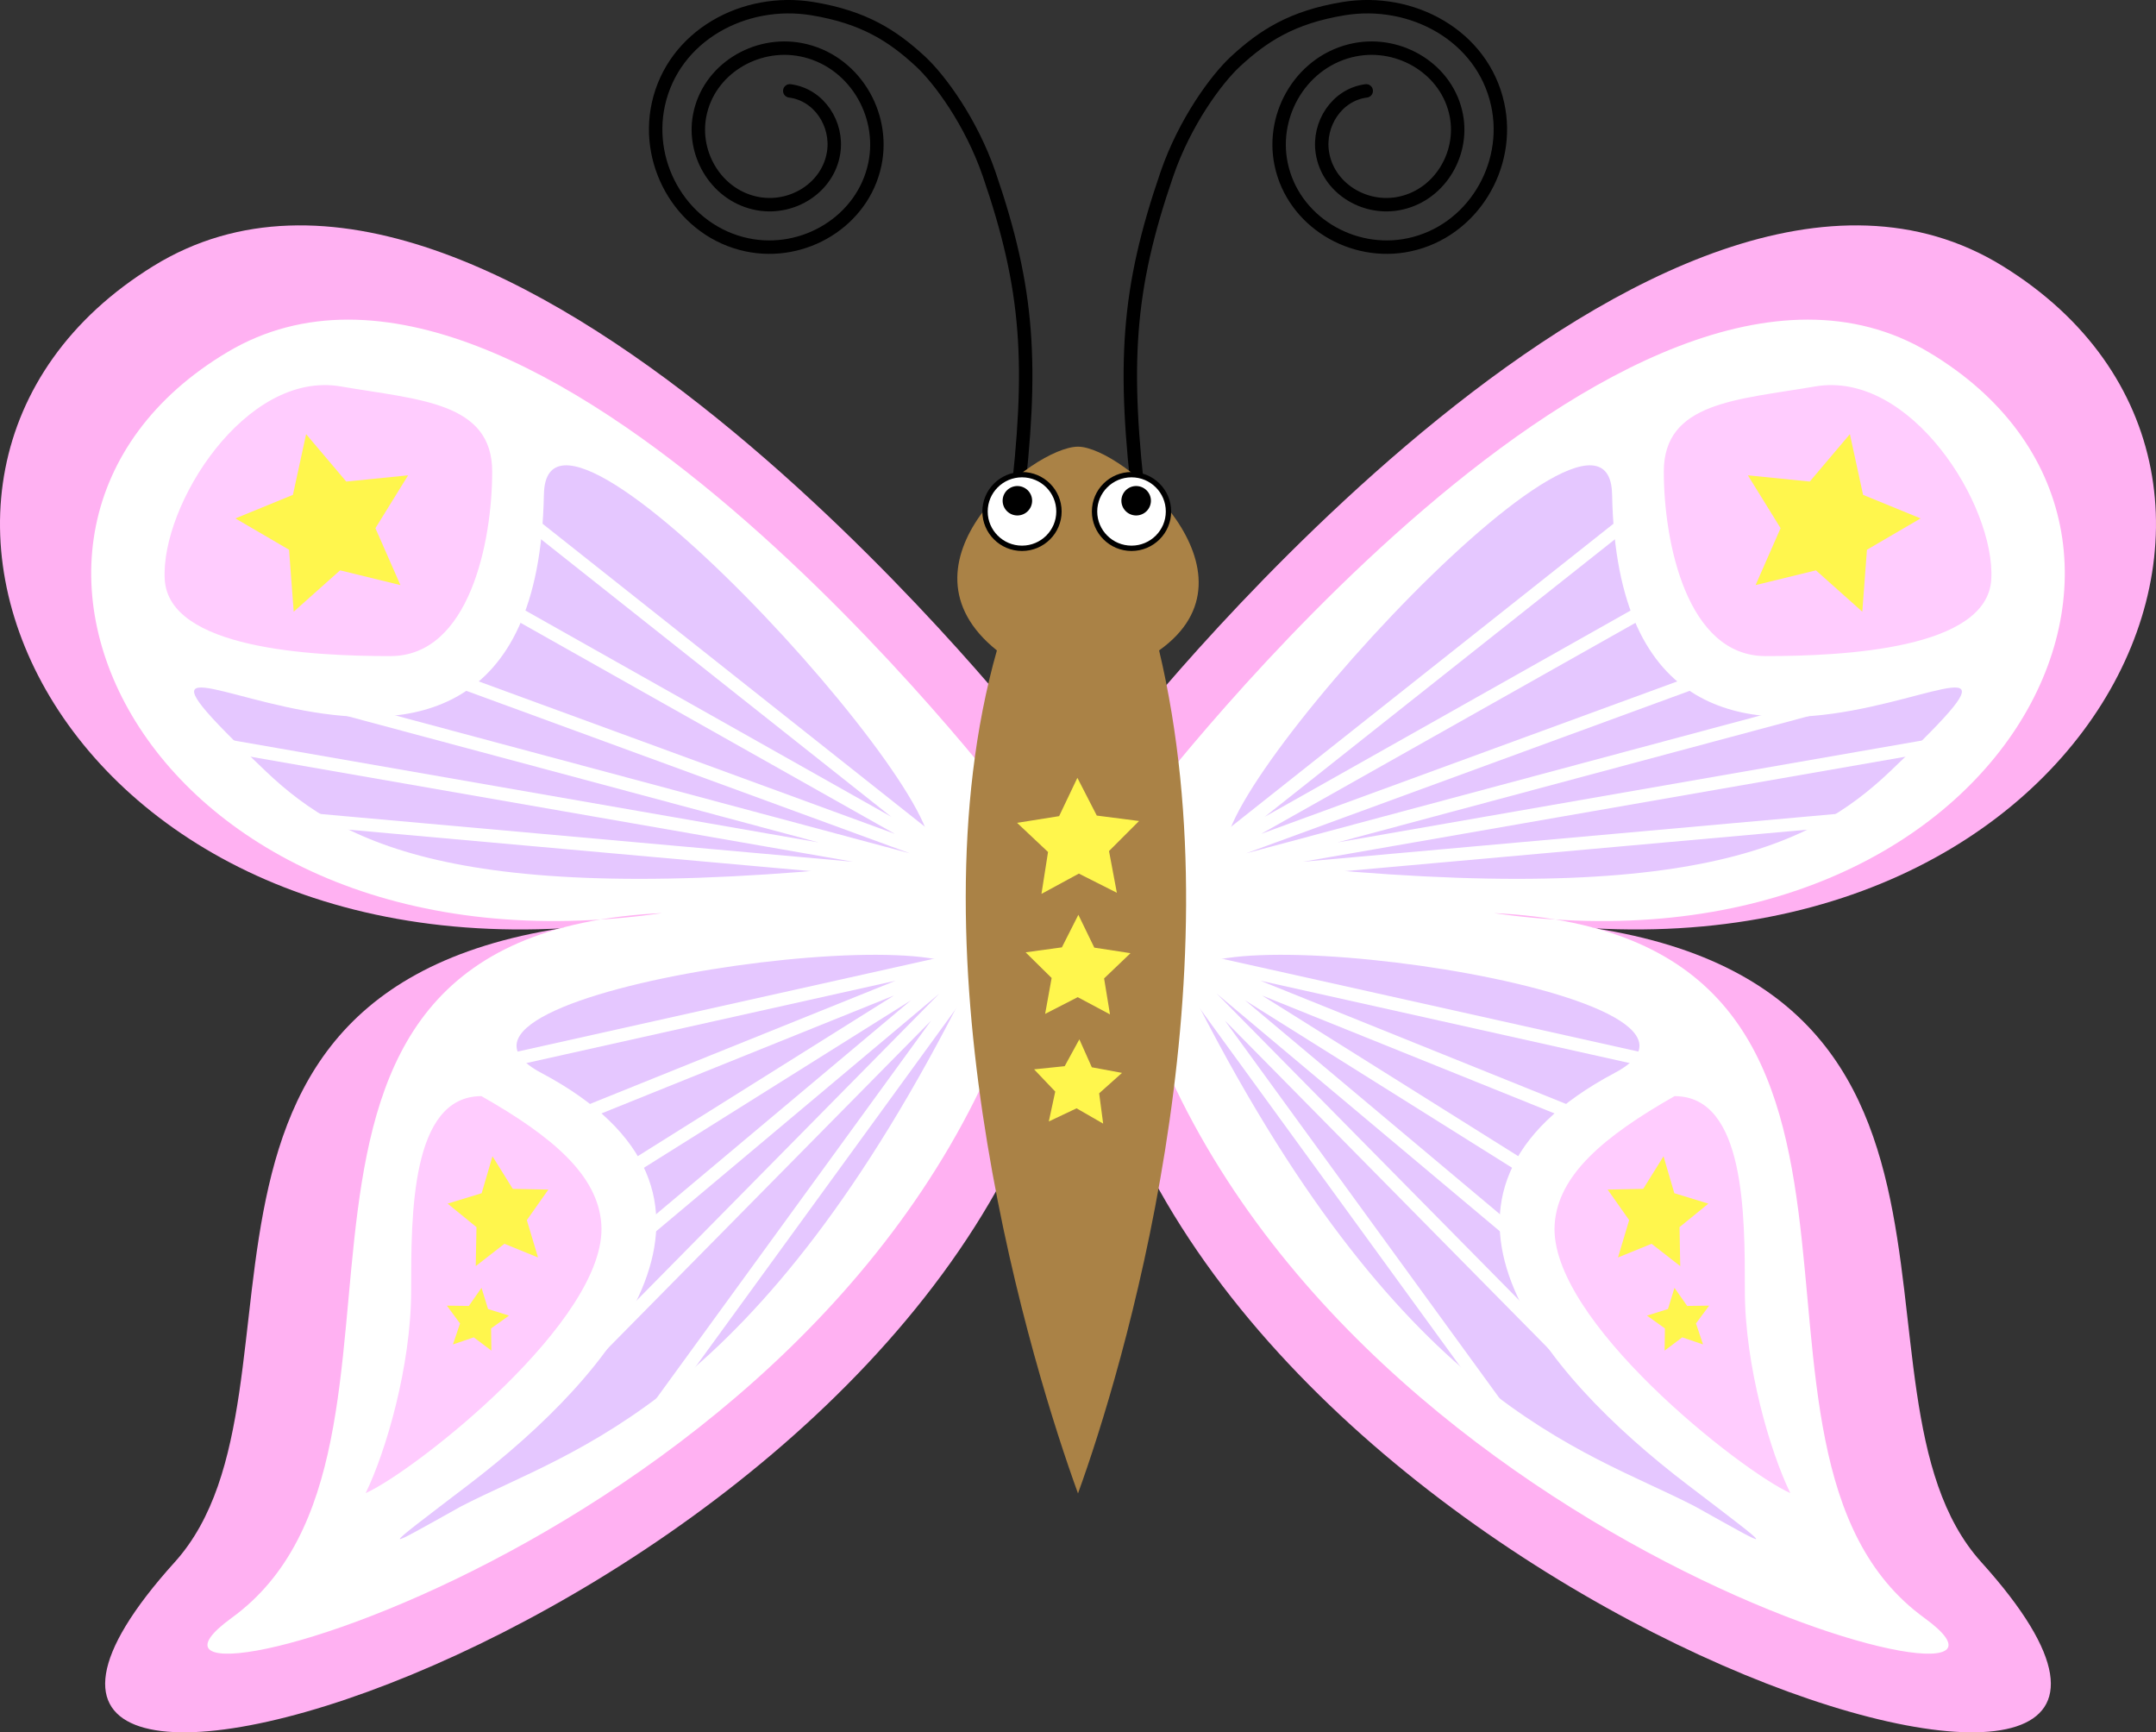 <svg version="1.0" width="140" height="112.469" xmlns="http://www.w3.org/2000/svg"><rect width="100%" height="100%" fill="#333333" stroke="none"/><path d="M73.365 47.32s34.563-43.678 56.666-30.054c22.105 13.624 5.665 48.045-31.749 42.474 34.36 1.732 20.242 30.456 30.375 41.683 22.25 24.649-44.31 5.418-56.762-31.73" fill="#ffb1f2" fill-rule="evenodd"/><path d="M74.433 52.044s31.134-40.876 50.785-29.192c19.648 11.684 5.032 41.206-28.225 36.429 30.543 1.484 12.89 34.829 27.97 45.764 10.965 7.954-38.833-4.352-50.94-40.034" fill="#fff" fill-rule="evenodd"/><path d="M104.68 32.094C104.5 22.08 74.818 55.226 80.26 55.852c29.163 3.354 37.29-.847 42.472-5.769 16.9-16.057-17.517 11.52-18.05-17.989zM104.855 69.655c10.01-5.312-30.214-10.715-27.661-5.627 13.677 27.264 25.515 29.967 32.874 33.775 5.307 2.963 5.422 3.099-.48-1.4-9.479-7.222-19.457-18.938-4.733-26.748z" fill="#e5c7ff" fill-rule="evenodd"/><g fill="#ffccfe" fill-rule="evenodd"><path d="M108.04 30.622c0 4.535 1.477 11.974 6.604 11.974 5.128 0 14.415-.464 14.66-4.993.26-4.796-5.244-13.58-11.438-12.513-5.054.87-9.827.997-9.827 5.532zM100.952 79.488c-.42 6.186 12.128 16.032 15.304 17.451-1.312-2.684-2.954-8.264-2.954-13.156 0-4.89.03-12.618-4.565-12.618-4.595 2.616-7.568 5.12-7.785 8.323z"/></g><g fill="#fff64d" fill-rule="evenodd"><path d="M113.5 30.86l2.122 3.431L114 37.986l3.918-.957 3.01 2.684.302-4.022 3.484-2.033-3.735-1.53-.857-3.941-2.606 3.078zM110.587 87.286l-1.35-.461-1.145.861.02-1.44-1.166-.832 1.363-.427.424-1.376.823 1.176 1.427-.02-.855 1.156zM105.065 81.639l2.18-.888 1.862 1.45-.048-2.53 1.874-1.527-2.21-.676-.703-2.395-1.318 2.113-2.309.047 1.396 1.982z"/></g><g fill="none" stroke="#fff" stroke-width="4"><path d="M78.555 55.316l26.606-21.08 2.457 4.912-30.496 17.19 35.203-12.894 5.116 2.253 2.865-.41-42.774 11.462 49.323-8.597-5.322 4.913-43.388 3.889M107.103 68.868l-30.224-6.74 26.344 10.62-3.267 3.675-24.098-15.11 22.873 19.194 6.943 11.64-29.816-30.222 22.873 31.447" stroke-width=".851"/></g><g><path d="M66.635 47.32S32.072 3.642 9.969 17.266C-12.136 30.89 4.304 65.311 41.718 59.74c-34.36 1.732-20.242 30.456-30.375 41.683-22.25 24.649 44.31 5.418 56.762-31.73" fill="#ffb1f2" fill-rule="evenodd"/><path d="M65.567 52.044S34.433 11.168 14.782 22.852C-4.866 34.536 9.75 64.058 43.007 59.28c-30.543 1.484-12.89 34.829-27.97 45.764C4.073 113 53.87 100.693 65.978 65.011" fill="#fff" fill-rule="evenodd"/><path d="M35.32 32.094C35.5 22.08 65.182 55.226 59.74 55.852c-29.163 3.354-37.29-.847-42.472-5.769-16.9-16.057 17.517 11.52 18.05-17.989zM35.145 69.655c-10.01-5.312 30.214-10.715 27.661-5.627C49.13 91.292 37.291 93.995 29.932 97.803c-5.307 2.963-5.422 3.099.48-1.4 9.479-7.222 19.457-18.938 4.733-26.748z" fill="#e5c7ff" fill-rule="evenodd"/><g fill="#ffccfe" fill-rule="evenodd"><path d="M31.96 30.622c0 4.535-1.477 11.974-6.604 11.974-5.128 0-14.415-.464-14.66-4.993-.26-4.796 5.244-13.58 11.438-12.513 5.054.87 9.827.997 9.827 5.532zM39.048 79.488c.42 6.186-12.128 16.032-15.304 17.451 1.312-2.684 2.954-8.264 2.954-13.156 0-4.89-.03-12.618 4.565-12.618 4.595 2.616 7.568 5.12 7.785 8.323z"/></g><g fill="#fff64d" fill-rule="evenodd"><path d="M26.5 30.86l-2.122 3.431L26 37.986l-3.918-.957-3.01 2.684-.302-4.022-3.484-2.033 3.735-1.53.857-3.941 2.606 3.078zM29.413 87.286l1.35-.461 1.145.861-.02-1.44 1.166-.832-1.363-.427-.424-1.376-.823 1.176-1.427-.02.855 1.156zM34.935 81.639l-2.18-.888-1.862 1.45.048-2.53-1.874-1.527 2.21-.676.703-2.395 1.318 2.113 2.309.047-1.396 1.982z"/></g><g fill="none" stroke="#fff" stroke-width="4"><path d="M61.445 55.316l-26.606-21.08-2.457 4.912 30.496 17.19-35.203-12.894-5.116 2.253-2.865-.41 42.774 11.462-49.323-8.597 5.322 4.913 43.388 3.889M32.897 68.868l30.224-6.74-26.344 10.62 3.267 3.675 24.098-15.11-22.873 19.194-6.943 11.64 29.816-30.222-22.873 31.447" stroke-width=".851"/></g></g><g><g fill="none" stroke="#000" stroke-width="4.6" stroke-linecap="round"><path d="M88.716 5.9c-1.919.248-3.136 2.167-2.848 4.01.356 2.274 2.666 3.702 4.887 3.317 2.648-.459 4.301-3.142 3.816-5.714-.565-3-3.647-4.862-6.596-4.282-3.38.666-5.47 4.117-4.787 7.419.77 3.725 4.628 6.025 8.309 5.245 4.107-.868 6.637-5.093 5.754-9.122-.975-4.45-5.56-6.948-10.02-6.209-3.356.556-5.211 1.777-6.986 3.41-1.256 1.157-3.31 3.947-4.474 7.332-2.585 7.51-2.871 12.357-1.756 21.688M51.284 5.9c1.921.248 3.137 2.167 2.848 4.01-.356 2.274-2.666 3.702-4.885 3.317-2.65-.459-4.301-3.142-3.817-5.714.565-3 3.646-4.862 6.597-4.282 3.378.666 5.468 4.117 4.785 7.419-.77 3.725-4.627 6.025-8.308 5.245-4.106-.868-6.636-5.093-5.754-9.122.975-4.45 5.56-6.948 10.019-6.209 3.357.556 5.213 1.777 6.986 3.41 1.258 1.157 3.312 3.947 4.476 7.332 2.583 7.51 2.871 12.357 1.754 21.688" stroke-width=".872"/></g><path d="M75.267 42.228c5.135 21.626-2.36 46.743-5.267 54.73-2.908-7.987-11.042-34.382-5.267-54.73C57.673 36.572 67.093 29 70 29c2.908 0 12.327 8.209 5.267 13.227z" fill="#aa8246" fill-rule="evenodd"/><g fill-rule="evenodd" stroke="#000" stroke-linecap="round" stroke-dashoffset="21.6"><path d="M397.03 405.82c0 5.21-4.23 9.45-9.45 9.45-5.21 0-9.45-4.24-9.45-9.45 0-5.22 4.24-9.45 9.45-9.45 5.22 0 9.45 4.23 9.45 9.45z" fill="#fff" stroke-width="1.368" transform="matrix(.254 0 0 .253 -32.082 -69.465)"/><path d="M389.94 403.06c0 1.96-1.58 3.55-3.54 3.55s-3.54-1.59-3.54-3.55a3.54 3.54 0 017.08 0z" stroke-width=".456" transform="matrix(.254 0 0 .253 -32.082 -69.465)"/><g><path d="M406.13 405.82c0 5.21 4.24 9.45 9.45 9.45 5.22 0 9.45-4.24 9.45-9.45 0-5.22-4.23-9.45-9.45-9.45-5.21 0-9.45 4.23-9.45 9.45z" fill="#fff" stroke-width="1.368" transform="matrix(.254 0 0 .253 -32.082 -69.465)"/><path d="M413.22 403.06c0 1.96 1.59 3.55 3.54 3.55a3.55 3.55 0 003.55-3.55c0-1.95-1.59-3.54-3.55-3.54-1.95 0-3.54 1.59-3.54 3.54z" stroke-width=".456" transform="matrix(.254 0 0 .253 -32.082 -69.465)"/></g></g><g fill="#fff64d" fill-rule="evenodd"><path d="M72.523 57.962l-2.468-1.245-2.428 1.318.427-2.72-2.01-1.893 2.73-.435L69.96 50.5l1.26 2.45 2.744.353-1.95 1.951zM72.078 65.858l-2.097-1.118-2.115 1.085.422-2.33-1.69-1.667 2.356-.322 1.07-2.115 1.035 2.133 2.351.36-1.715 1.639zM71.634 72.95l-1.727-.994-1.802.853.417-1.94-1.373-1.443 1.986-.205.953-1.743.81 1.814 1.96.364-1.484 1.326z"/></g></g></svg>